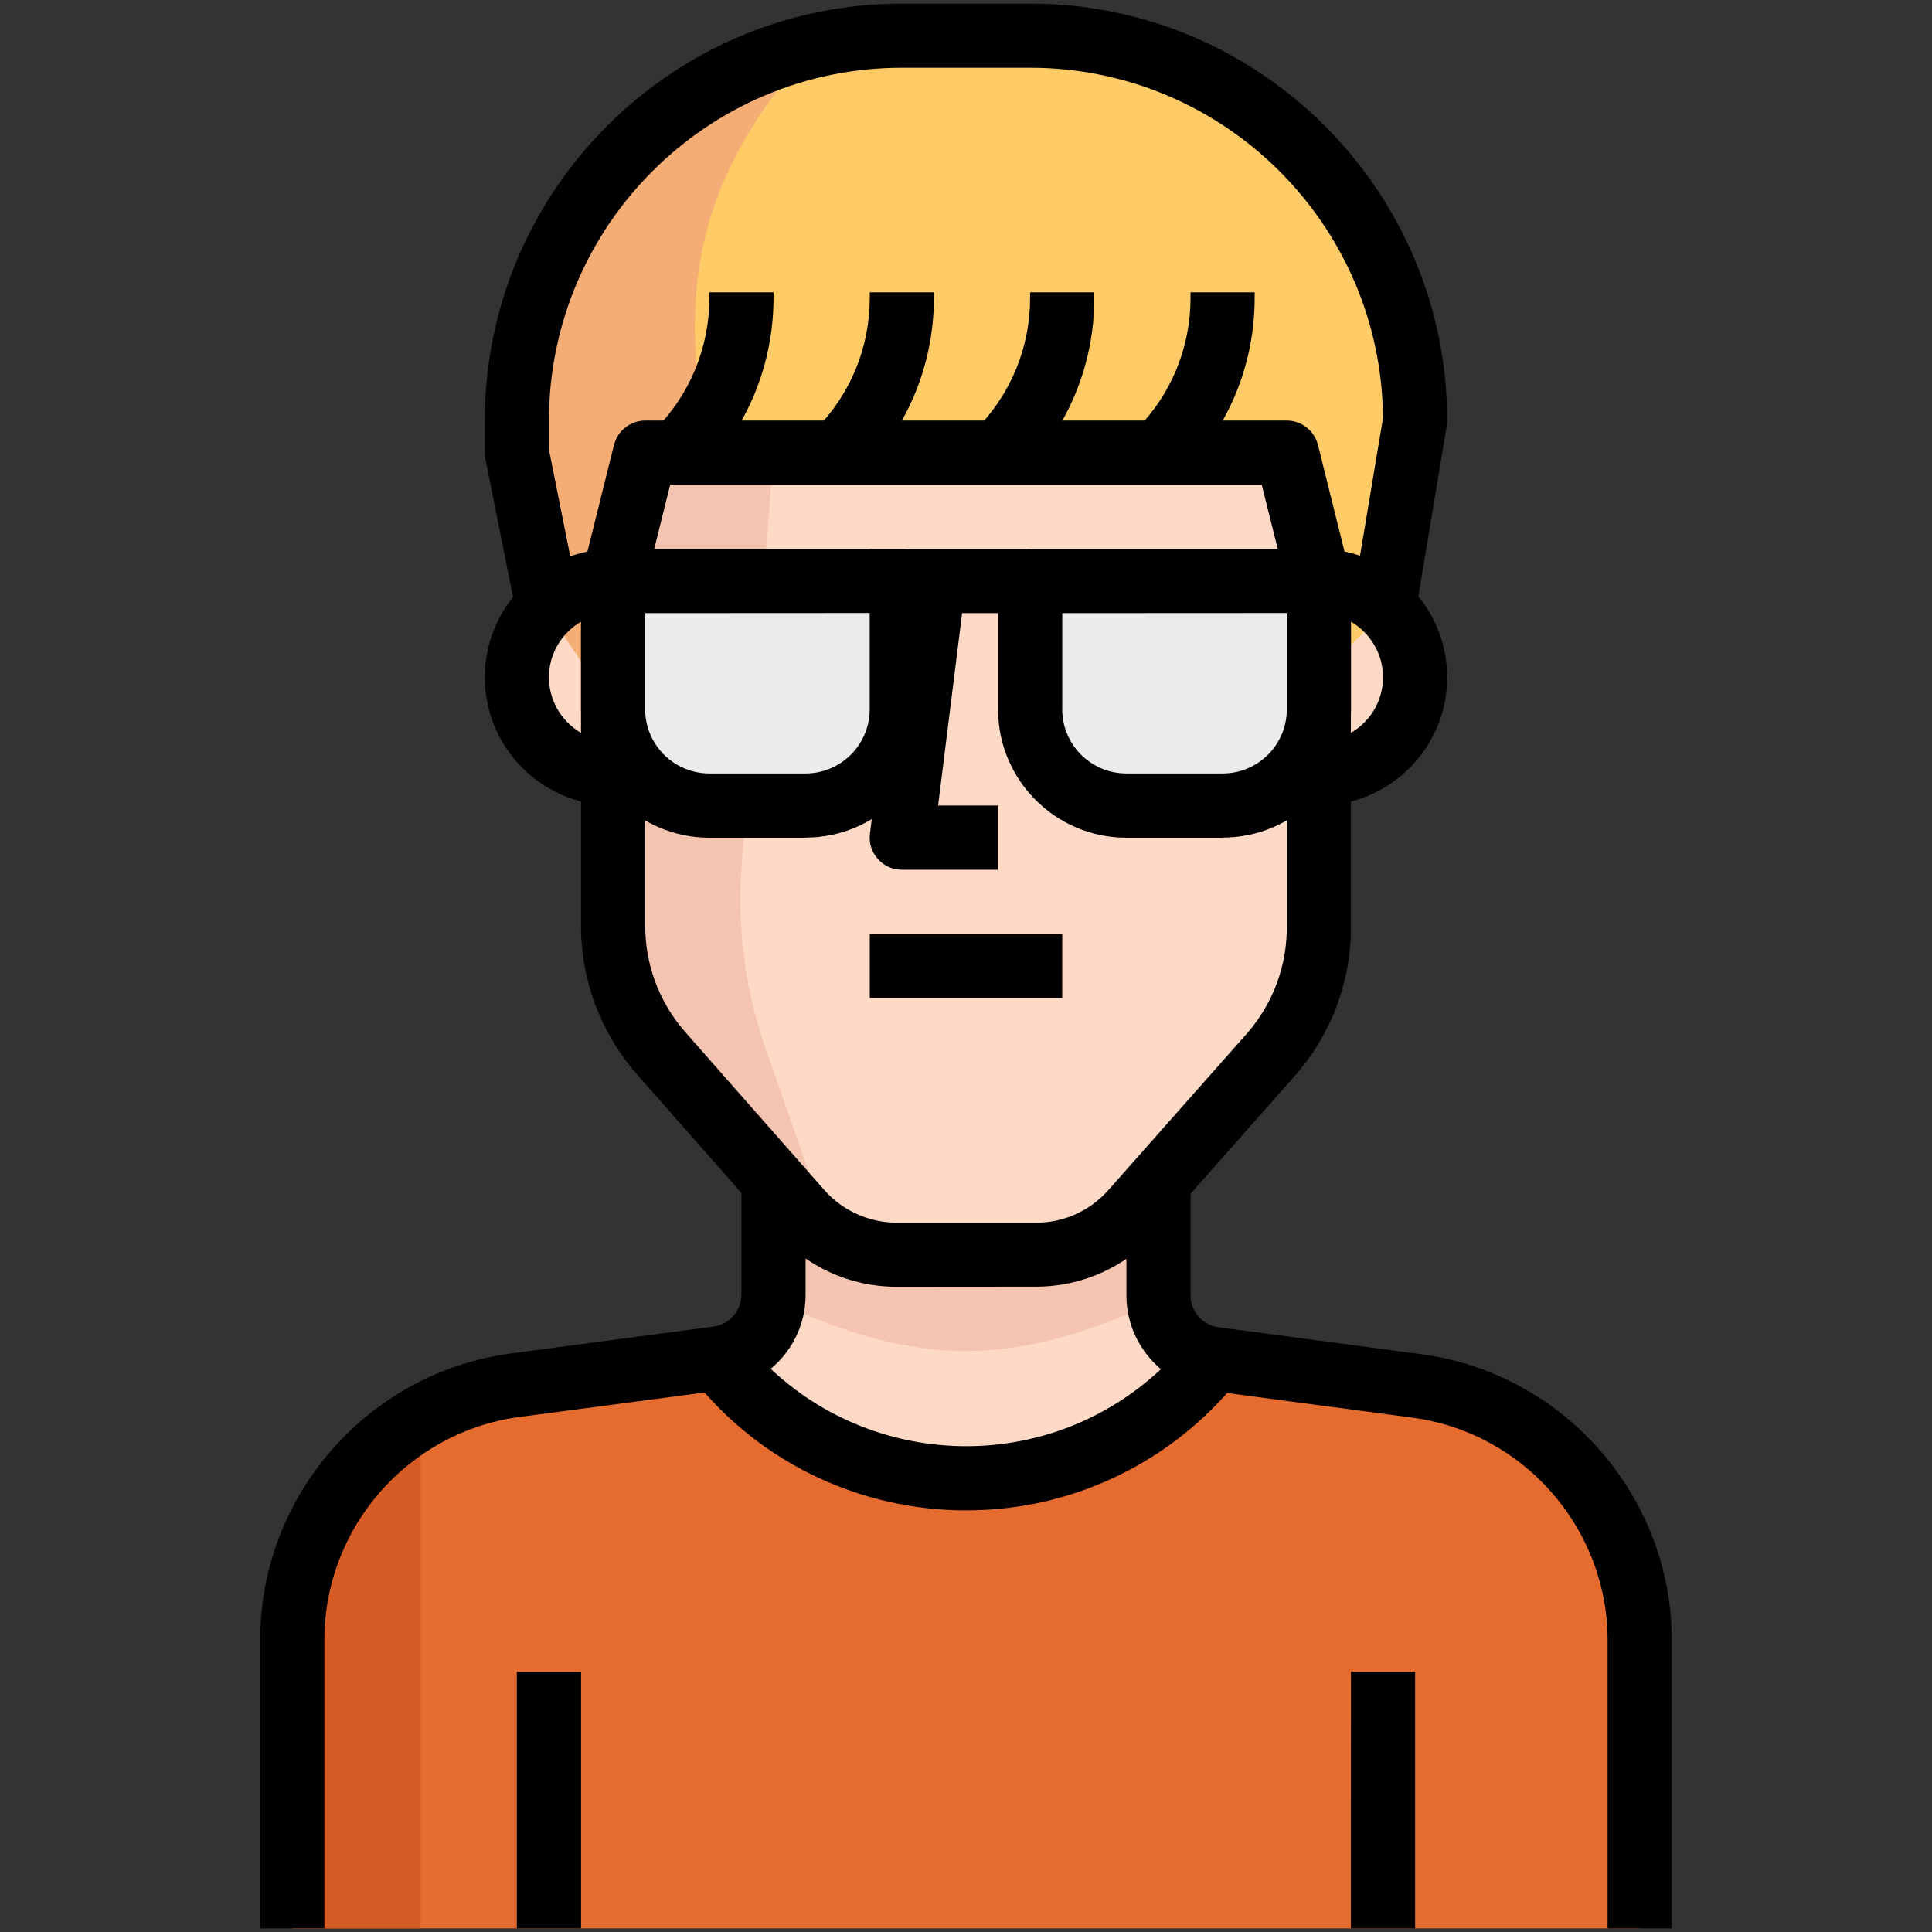 <svg xmlns="http://www.w3.org/2000/svg" width="32" height="32" viewBox="0 0 32 32"><rect x="0" y="0" width="32" height="32" fill="#333333" stroke="none"/><path fill="#e56b2e" d="M23.47 22.945l-3.358-.447c-1.797 2.272-5.095 2.656-7.366.86-.318-.253-.606-.54-.86-.86l-3.357.447c-2.112.282-3.688 2.083-3.688 4.213v4.782h22.316v-4.782c0-2.13-1.577-3.93-3.688-4.213z"/><path fill="#fedac6" d="M20.112 22.498c-.532-.07-.93-.525-.924-1.062v-2.78h-6.376v2.79c.005.537-.392.993-.925 1.063 1.8 2.268 5.1 2.648 7.368.848.318-.252.606-.54.857-.86z"/><path fill="#f5c4b0" d="M19.188 21.537v-2.88h-6.376v2.88c2.39 1.12 3.985 1.12 6.376 0z"/><g fill="#fedac6"><path d="M21.844 9.624h-.53v3.188h.53c.88 0 1.595-.714 1.595-1.594 0-.88-.715-1.594-1.596-1.594z"/><path d="M10.155 9.624c-.88 0-1.594.713-1.594 1.594 0 .88.715 1.594 1.595 1.594h.53V9.624z"/><path d="M21.313 7.5l.53 2.124v5.712c.008.78-.27 1.537-.785 2.125l-2.295 2.594c-.402.46-.983.726-1.594.728h-2.33c-.61-.002-1.19-.267-1.593-.728l-2.306-2.62c-.512-.588-.792-1.344-.785-2.125V9.623l.53-2.125z"/></g><path fill="#f5c4b0" d="M12.28 14.406l.532-6.907h-2.657l-.207 7.565c.002 1.22.53 2.383 1.45 3.188 0 0 2.163 2.37 2.476 2.53L12.71 17.45c-.353-.973-.5-2.01-.43-3.044z"/><g fill="#ebebeb"><path d="M10.155 9.624h4.782v2.125c0 .88-.713 1.593-1.594 1.593H11.75c-.88 0-1.595-.713-1.595-1.594z"/><path d="M20.25 13.343h-1.594c-.88 0-1.594-.713-1.594-1.594V9.623h4.782v2.125c0 .88-.713 1.593-1.594 1.593z"/></g><path fill="#fecb66" d="M22.907 10.155l.532-3.188c0-3.52-2.856-6.376-6.378-6.376h-2.125c-3.52 0-6.376 2.856-6.376 6.377V7.5l.532 2.655 1.063 1.594.53-4.25h10.628l.53 3.718z"/><path fill="#f5ad76" d="M13.48.766c-2.88.676-4.916 3.243-4.92 6.2V7.5l.532 2.655 1.063 1.594.53-4.25h1.064c-.633-2.998 0-4.783 1.73-6.734z"/><path fill="#d65b25" d="M4.842 27.158v4.782h2.125v-8.46c-1.314.76-2.124 2.16-2.125 3.678z"/><path d="M21.844 13.343h-.53V12.28h.53c.587 0 1.063-.476 1.063-1.062 0-.586-.476-1.063-1.063-1.063h-.53V9.092h.53c1.173 0 2.126.954 2.126 2.126s-.953 2.125-2.126 2.125z"/><path d="M10.686 13.343h-.53c-1.173 0-2.126-.953-2.126-2.125 0-1.172.953-2.125 2.125-2.125h.53v1.062h-.53c-.586 0-1.063.477-1.063 1.063s.477 1.063 1.063 1.063h.53z"/><path d="M16.53 14.406h-1.593c-.152 0-.297-.065-.398-.18-.102-.114-.15-.266-.13-.417l.53-4.252 1.055.132-.456 3.653h.99v1.063z"/><path d="M13.343 13.875H11.75c-1.173 0-2.126-.954-2.126-2.126V9.623c0-.293.238-.53.53-.53h4.783c.293 0 .53.237.53.53v2.125c0 1.17-.952 2.125-2.124 2.125zm-2.657-3.72v1.594c0 .585.477 1.062 1.063 1.062h1.593c.586 0 1.063-.477 1.063-1.063v-1.595z"/><path d="M20.25 13.875h-1.594c-1.172 0-2.125-.954-2.125-2.126V9.623c0-.293.24-.53.532-.53h4.782c.294 0 .532.237.532.53v2.125c0 1.17-.953 2.125-2.126 2.125zm-2.656-3.72v1.594c0 .585.476 1.062 1.063 1.062h1.594c.587 0 1.063-.477 1.063-1.063v-1.595z"/><path d="M14.406 9.093h2.656v1.062h-2.656z"/><path d="M8.572 10.26L8.04 7.602c-.007-.035-.01-.07-.01-.104v-.533C8.03 3.16 11.128.06 14.937.06h2.125c3.81 0 6.908 3.1 6.908 6.907 0 .03-.003.06-.008.088l-.53 3.188-1.05-.175.525-3.144c-.023-3.203-2.636-5.802-5.845-5.802h-2.125c-3.223 0-5.845 2.623-5.845 5.845v.48l.52 2.604z"/><path d="M14.84 21.313c-.764-.002-1.49-.334-1.993-.91l-2.304-2.617c-.602-.69-.927-1.57-.92-2.482v-5.68c0-.044.006-.087.017-.13l.53-2.125c.06-.236.272-.403.516-.403h10.627c.244 0 .456.167.516.402l.53 2.125c.01.042.016.085.016.13v5.71c.008.907-.318 1.788-.918 2.475l-2.297 2.596c-.5.573-1.226.905-1.99.907zM10.687 9.69v5.62c-.006.655.227 1.284.656 1.776l2.304 2.617c.303.347.74.546 1.197.548h2.326c.455 0 .89-.2 1.193-.545l2.297-2.596c.426-.49.66-1.12.653-1.77V9.69l-.415-1.66H11.1z"/><path d="M14.406 15.47h3.188v1.06h-3.188z"/><path d="M11.594 7.874l-.752-.75c.585-.586.907-1.365.908-2.192v-.09h1.062v.09c0 1.11-.433 2.156-1.218 2.942z"/><path d="M14.25 7.874l-.75-.75c.583-.586.906-1.365.906-2.192v-.09h1.063v.09c-.002 1.11-.435 2.156-1.22 2.942z"/><path d="M16.907 7.874l-.752-.75c.584-.586.907-1.364.907-2.192v-.09h1.063v.09c0 1.112-.433 2.156-1.218 2.942z"/><path d="M19.563 7.874l-.75-.75c.584-.586.906-1.364.906-2.192v-.09h1.062v.09c0 1.112-.433 2.156-1.22 2.942z"/><path d="M5.373 31.94H4.31v-4.782c0-2.386 1.783-4.423 4.15-4.74l3.357-.446c.267-.035.465-.264.463-.532v-1.72h1.063v1.716c.007.8-.59 1.484-1.387 1.59L8.6 23.47c-1.84.247-3.227 1.832-3.227 3.688v4.782z"/><path d="M27.69 31.94h-1.063v-4.782c-.005-1.85-1.392-3.43-3.227-3.676l-3.357-.447c-.797-.103-1.393-.79-1.386-1.594v-1.72h1.063v1.726c-.003.273.196.5.462.536l3.358.447c2.36.314 4.144 2.347 4.15 4.727v4.783z"/><path d="M8.56 27.69h1.064v4.25H8.56z"/><path d="M22.376 27.69h1.063v4.25h-1.064z"/><path d="M16.006 25.017c-1.707 0-3.397-.75-4.535-2.19l.834-.658c1.612 2.037 4.583 2.38 6.62.77.286-.226.545-.485.772-.77l.832.66c-.276.35-.595.667-.944.944-1.06.837-2.323 1.243-3.578 1.243z"/></svg>